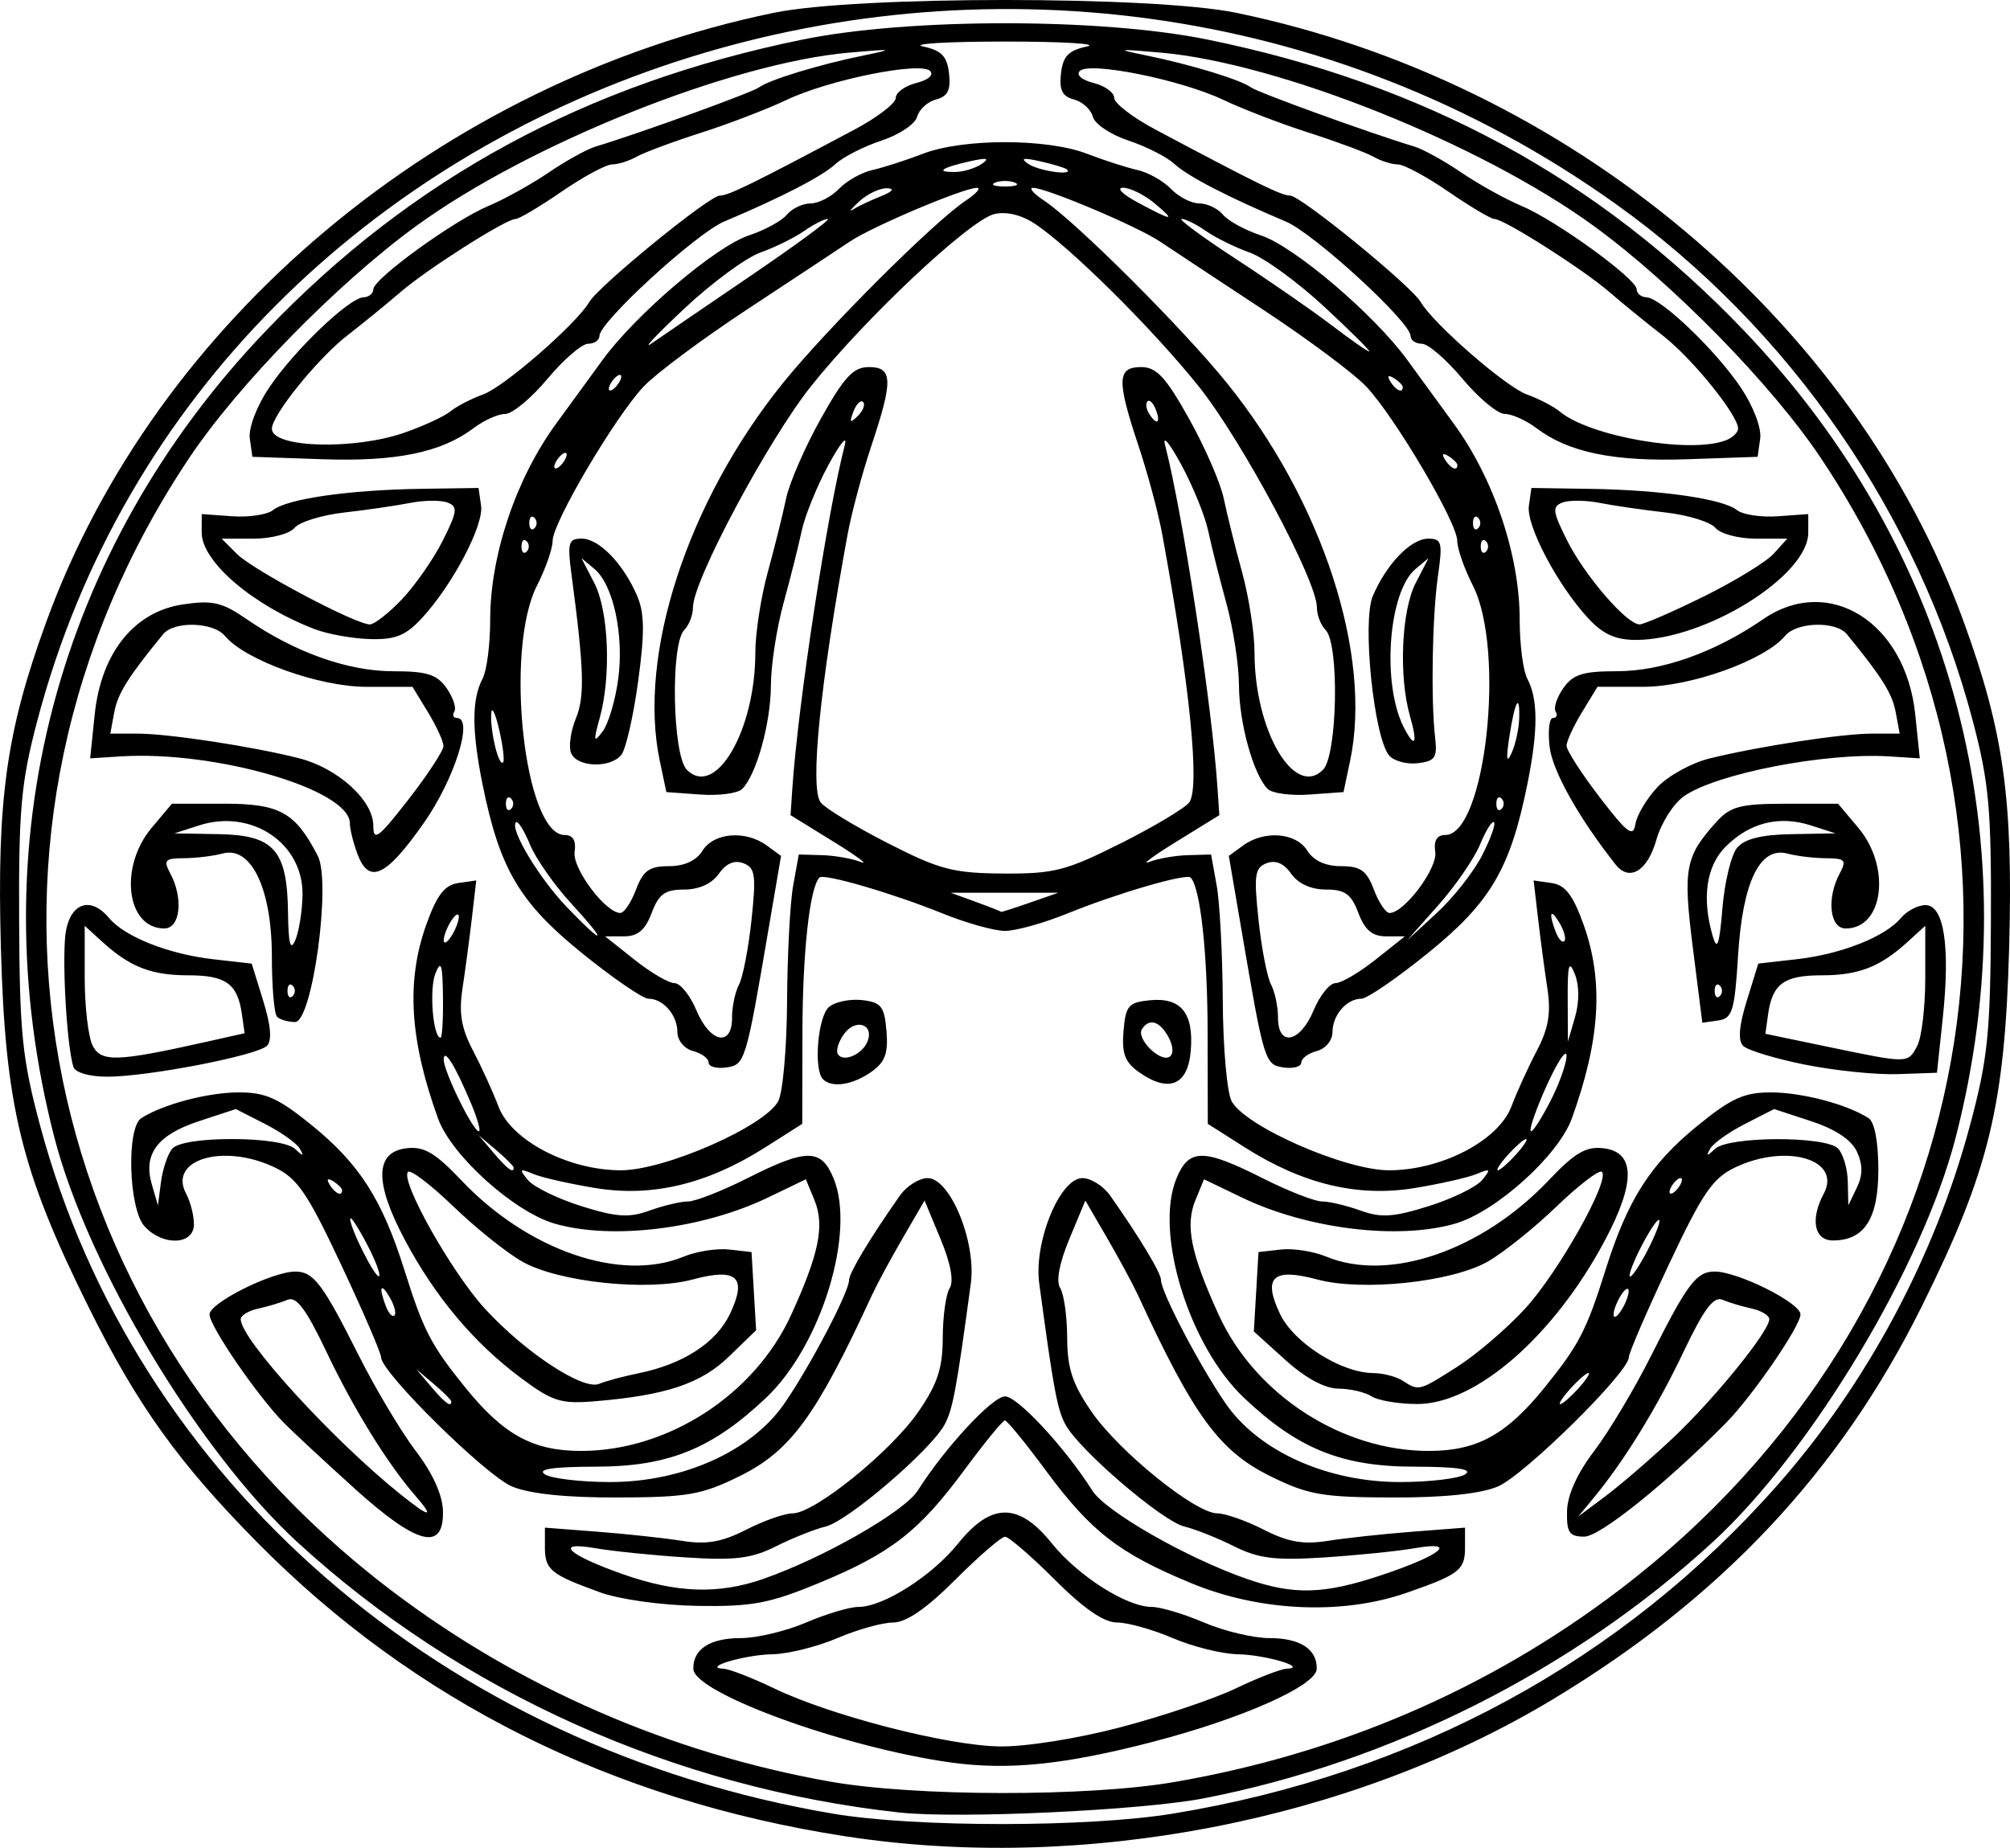 <?xml version="1.0" encoding="UTF-8" standalone="no"?>
<!-- Created with Inkscape (http://www.inkscape.org/) -->

<svg
   xmlns:dc="http://purl.org/dc/elements/1.1/"
   xmlns:cc="http://creativecommons.org/ns#"
   xmlns:rdf="http://www.w3.org/1999/02/22-rdf-syntax-ns#"
   xmlns:svg="http://www.w3.org/2000/svg"
   xmlns="http://www.w3.org/2000/svg"
   xmlns:sodipodi="http://sodipodi.sourceforge.net/DTD/sodipodi-0.dtd"
   xmlns:inkscape="http://www.inkscape.org/namespaces/inkscape"
   width="68.19mm"
   height="62.702mm"
   viewBox="0 0 68.19 62.702"
   version="1.1"
   id="svg3873"
   inkscape:version="0.92.2 5c3e80d, 2017-08-06"
   sodipodi:docname="logo-outline.svg">
  <defs
     id="defs3867" />
  <sodipodi:namedview
     id="base"
     pagecolor="#ffffff"
     bordercolor="#666666"
     borderopacity="1.0"
     inkscape:pageopacity="0.0"
     inkscape:pageshadow="2"
     inkscape:zoom="0.35"
     inkscape:cx="203.1488"
     inkscape:cy="118.49203"
     inkscape:document-units="mm"
     inkscape:current-layer="layer1"
     showgrid="false"
     fit-margin-top="0"
     fit-margin-left="0"
     fit-margin-right="0"
     fit-margin-bottom="0"
     inkscape:window-width="3838"
     inkscape:window-height="2158"
     inkscape:window-x="0"
     inkscape:window-y="0"
     inkscape:window-maximized="0" />
  <g
     inkscape:label="Layer 1"
     inkscape:groupmode="layer"
     id="layer1"
     transform="translate(-52.084,-117.482)">
    <path
       style="fill:#000000;stroke-width:0.265"
       d="m 80.755,179.791 c -7.901,-1.22 -14.617,-4.578 -19.943,-9.971 -2.677,-2.711 -4.075,-4.662 -5.729,-7.999 -2.29,-4.617 -2.822,-6.8 -2.969,-12.181 -0.138,-5.041 0.179,-7.319 1.542,-11.062 3.725,-10.234 13.398,-18.331 24.685,-20.663 2.8,-0.578 12.878,-0.578 15.677,0 11.287,2.331 20.96,10.428 24.685,20.663 1.362,3.743 1.68,6.02 1.542,11.062 -0.147,5.381 -0.679,7.564 -2.969,12.181 -2.776,5.598 -6.825,9.906 -12.539,13.34 -6.86,4.123 -15.926,5.873 -23.981,4.63 z m 11.113,-0.767 c 8.203,-1.344 15.281,-5.197 20.552,-11.188 3.006,-3.417 5.306,-7.722 6.494,-12.159 0.609,-2.274 0.695,-3.115 0.712,-6.953 0.017,-3.78 -0.065,-4.685 -0.606,-6.747 -1.846,-7.031 -6.218,-13.365 -12.142,-17.589 -19.559,-13.948 -47.685,-4.707 -53.539,17.589 -0.541,2.062 -0.623,2.967 -0.606,6.747 0.017,3.837 0.103,4.679 0.712,6.953 3.226,12.044 13.683,21.116 26.913,23.35 2.769,0.468 8.647,0.466 11.509,-0.003 z m -9.26,-0.038 c -7.631,-0.829 -14.903,-4.095 -20.437,-9.177 -3.354,-3.08 -7.118,-9.355 -8.249,-13.754 -2.555,-9.928 0.064,-19.898 7.185,-27.35 4.94,-5.171 10.861,-8.383 18.208,-9.881 3.615,-0.737 10.116,-0.737 13.73,0 7.348,1.497 13.268,4.71 18.208,9.881 7.124,7.457 9.739,17.421 7.181,27.364 -1.128,4.385 -4.896,10.664 -8.246,13.74 -4.737,4.351 -10.932,7.47 -17.274,8.697 -2.105,0.407 -8.313,0.697 -10.306,0.48 z m 9.292,-1.031 C 97.494,176.994 102.596,174.796 107,171.449 c 12.445,-9.457 15.344,-25.731 6.849,-38.436 -1.657,-2.478 -5.02,-5.915 -7.694,-7.862 -3.825,-2.786 -10.67,-5.528 -14.684,-5.883 -1.491,-0.132 -1.561,-0.12 -0.529,0.089 1.51,0.306 3.226,0.828 3.581,1.09 0.241,0.178 4.116,1.581 5.547,2.009 0.291,0.087 1.008,0.484 1.593,0.882 0.585,0.398 1.501,0.906 2.034,1.129 1.17,0.489 3.913,2.477 3.913,2.835 0,0.141 0.149,0.261 0.331,0.268 0.491,0.017 2.368,1.815 3.209,3.076 0.423,0.633 0.699,1.366 0.649,1.72 l -0.087,0.617 -2.381,0.082 c -2.503,0.086 -4.034,-0.23 -5.129,-1.059 -0.347,-0.263 -0.828,-0.478 -1.068,-0.478 -0.241,0 -0.885,-0.536 -1.433,-1.191 -0.547,-0.655 -1.168,-1.191 -1.379,-1.191 -0.211,0 -0.384,-0.119 -0.384,-0.265 0,-0.472 -3.28,-3.48 -4.233,-3.882 -1.956,-0.826 -3.325,-1.534 -3.777,-1.952 -0.258,-0.239 -0.961,-0.597 -1.561,-0.795 -0.6,-0.198 -1.144,-0.562 -1.208,-0.809 -0.065,-0.247 -0.353,-0.511 -0.642,-0.586 -0.396,-0.103 -0.503,-0.32 -0.439,-0.883 0.067,-0.586 0.256,-0.782 0.879,-0.914 0.437,-0.093 -0.814,-0.168 -2.778,-0.168 -1.965,0 -3.215,0.076 -2.778,0.168 0.624,0.132 0.812,0.328 0.879,0.914 0.065,0.563 -0.043,0.78 -0.439,0.883 -0.288,0.075 -0.577,0.339 -0.642,0.586 -0.065,0.247 -0.608,0.611 -1.208,0.809 -0.6,0.198 -1.302,0.556 -1.561,0.795 -0.452,0.418 -1.822,1.126 -3.777,1.952 -0.954,0.403 -4.233,3.41 -4.233,3.882 0,0.146 -0.173,0.265 -0.384,0.265 -0.211,0 -0.832,0.536 -1.379,1.191 -0.547,0.655 -1.192,1.191 -1.433,1.191 -0.241,0 -0.721,0.215 -1.068,0.478 -1.095,0.829 -2.626,1.145 -5.129,1.059 l -2.381,-0.082 -0.087,-0.617 c -0.05,-0.354 0.226,-1.087 0.649,-1.72 0.841,-1.261 2.718,-3.059 3.209,-3.076 0.182,-0.006 0.331,-0.127 0.331,-0.268 0,-0.359 2.743,-2.347 3.913,-2.835 0.534,-0.223 1.449,-0.731 2.034,-1.129 0.585,-0.398 1.302,-0.795 1.593,-0.882 1.431,-0.428 5.306,-1.831 5.547,-2.009 0.355,-0.262 2.071,-0.784 3.581,-1.09 1.032,-0.209 0.962,-0.221 -0.529,-0.089 -4.015,0.355 -10.859,3.097 -14.684,5.883 -2.674,1.948 -6.037,5.384 -7.694,7.862 -8.496,12.705 -5.596,28.98 6.849,38.436 4.317,3.28 9.443,5.516 14.868,6.484 2.873,0.513 8.751,0.523 11.673,0.022 z m -7.572,-0.669 c -3.614,-0.505 -8.703,-2.357 -8.722,-3.174 -0.015,-0.67 0.562,-1.045 1.609,-1.045 0.541,0 1.539,-0.238 2.218,-0.529 0.679,-0.291 1.476,-0.529 1.772,-0.529 0.849,0 2.5,-1.052 3.391,-2.16 1.116,-1.389 2.052,-1.389 3.169,0 0.89,1.108 2.542,2.16 3.391,2.16 0.296,0 1.093,0.238 1.772,0.529 0.679,0.291 1.677,0.529 2.218,0.529 1.047,0 1.624,0.375 1.609,1.045 -0.013,0.567 -2.516,1.682 -5.547,2.471 -3.001,0.782 -4.915,0.977 -6.879,0.703 z m 5.756,-1.19 c 1.418,-0.371 3.186,-0.967 3.928,-1.323 0.742,-0.356 1.516,-0.656 1.72,-0.666 0.754,-0.038 -0.716,-0.474 -1.658,-0.492 -0.534,-0.01 -1.526,-0.257 -2.205,-0.548 -0.679,-0.291 -1.53,-0.529 -1.891,-0.529 -0.443,0 -1.13,-0.473 -2.112,-1.455 -0.8,-0.8 -1.559,-1.455 -1.685,-1.455 -0.127,0 -0.885,0.655 -1.685,1.455 -0.982,0.982 -1.669,1.455 -2.112,1.455 -0.361,0 -1.212,0.238 -1.891,0.529 -0.679,0.291 -1.671,0.538 -2.205,0.548 -0.942,0.018 -2.412,0.454 -1.658,0.492 0.204,0.01 0.978,0.311 1.72,0.668 1.916,0.922 5.844,1.935 7.634,1.968 0.872,0.016 2.624,-0.26 4.101,-0.647 z m -17.662,-4.589 c -1.657,-0.6 -1.852,-0.76 -1.852,-1.52 v -0.668 l 1.786,0.138 c 0.982,0.076 2.275,0.216 2.873,0.311 0.829,0.131 1.345,0.041 2.172,-0.381 0.597,-0.304 1.305,-0.553 1.575,-0.553 0.741,0 3.33,-2.093 4.262,-3.445 0.65,-0.943 0.826,-1.475 0.829,-2.514 0.002,-0.725 0.108,-1.482 0.235,-1.683 0.147,-0.232 0.034,-0.842 -0.31,-1.669 l -0.542,-1.304 -0.739,1.272 c -0.407,0.7 -0.876,1.57 -1.044,1.934 -1.888,4.097 -2.76,5.291 -4.484,6.143 -1.288,0.637 -1.762,0.72 -4.134,0.728 -1.75,0.006 -2.996,-0.124 -3.591,-0.372 -0.892,-0.372 -4.445,-3.877 -4.445,-4.384 0,-0.141 -0.608,-1.552 -1.352,-3.135 -1.146,-2.441 -1.49,-2.944 -2.258,-3.31 -1.737,-0.829 -3.625,-0.268 -3.004,0.892 0.145,0.271 0.264,0.739 0.264,1.04 0,0.706 -1.061,0.746 -1.679,0.063 -0.536,-0.592 -0.616,-3.34 -0.107,-3.666 0.732,-0.469 2.244,-0.87 3.297,-0.874 0.924,-0.003 1.354,0.191 2.514,1.136 1.594,1.299 2.367,2.511 3.112,4.882 0.649,2.063 0.902,2.552 2.068,3.995 1.298,1.605 2.294,2.151 3.925,2.153 2.949,0.002 5.894,-1.905 7.133,-4.621 0.948,-2.078 1.141,-3.031 0.788,-3.89 l -0.291,-0.707 -1.274,0.614 c -2.23,1.075 -5.31,1.453 -7.25,0.89 -1.381,-0.4 -3.501,-2.312 -3.953,-3.563 -0.966,-2.674 -1.086,-4.663 -0.4,-6.582 0.359,-1.004 0.62,-1.344 1.084,-1.411 l 0.611,-0.088 -0.149,1.279 c -0.082,0.703 -0.225,1.777 -0.318,2.387 -0.128,0.838 -0.04,1.354 0.361,2.117 0.291,0.555 0.677,1.402 0.858,1.884 0.435,1.158 2.371,2.168 4.154,2.168 1.492,0 4.881,-1.488 5.339,-2.344 0.156,-0.292 0.291,-1.819 0.3,-3.393 0.008,-1.574 0.101,-3.338 0.206,-3.92 l 0.191,-1.058 0.786,0.022 c 0.432,0.012 1.024,0.116 1.315,0.231 0.291,0.115 -0.126,-0.196 -0.926,-0.69 l -1.455,-0.898 0.062,-0.92 c 0.194,-2.866 1.179,-9.314 1.778,-11.636 0.094,-0.364 -0.153,-0.066 -0.548,0.661 -0.395,0.728 -0.806,1.74 -0.914,2.249 -0.107,0.509 -0.386,1.616 -0.618,2.46 -0.232,0.844 -0.424,2.094 -0.426,2.778 -0.004,1.278 -0.49,3.035 -0.974,3.518 -0.15,0.15 -0.791,0.236 -1.423,0.19 l -1.15,-0.083 -0.223,-1.058 c -0.759,-3.598 0.939,-8.807 4.177,-12.82 1.495,-1.852 5.125,-5.476 6.204,-6.192 0.36,-0.239 0.529,-0.434 0.376,-0.434 -0.446,0 -3.54,1.308 -4.302,1.819 -0.384,0.257 -1.948,1.291 -3.476,2.297 -1.528,1.006 -3.115,2.188 -3.527,2.627 -0.976,1.039 -3.087,4.619 -3.087,5.234 0,0.264 -0.238,0.946 -0.529,1.516 -1.12,2.196 -0.428,8.467 0.935,8.467 0.285,0 0.397,0.188 0.34,0.575 -0.082,0.558 1.051,2.071 1.551,2.071 0.128,0 0.368,-0.357 0.532,-0.794 0.244,-0.645 0.452,-0.794 1.114,-0.794 0.528,0 0.931,-0.186 1.145,-0.529 0.382,-0.612 1.458,-0.698 2.175,-0.174 l 0.486,0.355 -0.425,2.489 c -0.772,4.525 -0.795,4.598 -1.441,4.69 -0.325,0.046 -0.592,-0.029 -0.592,-0.168 0,-0.139 -0.238,-0.314 -0.529,-0.391 -0.294,-0.077 -0.529,-0.361 -0.529,-0.639 0,-0.58 -0.48,-1.136 -0.982,-1.136 -0.191,0 -1.212,-0.702 -2.27,-1.559 -2.111,-1.712 -2.779,-2.848 -3.359,-5.717 -0.368,-1.819 -0.367,-2.894 0.002,-3.584 0.142,-0.265 0.258,-1.166 0.258,-2.002 0,-2.18 0.873,-4.781 2.23,-6.641 0.447,-0.613 1.161,-1.593 1.586,-2.176 1.124,-1.543 3.835,-3.85 4.96,-4.221 0.534,-0.176 1.114,-0.493 1.289,-0.703 0.175,-0.211 0.537,-0.383 0.805,-0.383 0.268,0 0.699,-0.222 0.96,-0.493 0.26,-0.271 0.771,-0.559 1.135,-0.64 0.364,-0.081 1.138,-0.33 1.72,-0.554 1.359,-0.522 4.197,-0.522 5.556,0 0.582,0.224 1.356,0.473 1.72,0.554 0.364,0.081 0.874,0.369 1.135,0.64 0.26,0.271 0.692,0.493 0.96,0.493 0.268,0 0.63,0.172 0.805,0.383 0.175,0.211 0.755,0.527 1.289,0.703 1.124,0.371 3.836,2.678 4.96,4.221 0.425,0.584 1.139,1.563 1.586,2.176 1.356,1.86 2.23,4.461 2.23,6.641 0,0.836 0.116,1.737 0.258,2.002 0.369,0.69 0.37,1.765 0.002,3.584 -0.58,2.869 -1.248,4.005 -3.359,5.717 -1.058,0.858 -2.079,1.559 -2.27,1.559 -0.501,0 -0.982,0.556 -0.982,1.136 0,0.279 -0.235,0.562 -0.529,0.639 -0.291,0.076 -0.529,0.252 -0.529,0.391 0,0.139 -0.266,0.214 -0.592,0.168 -0.646,-0.092 -0.669,-0.166 -1.441,-4.69 l -0.425,-2.489 0.486,-0.355 c 0.717,-0.524 1.793,-0.438 2.175,0.174 0.214,0.343 0.617,0.529 1.145,0.529 0.662,0 0.871,0.149 1.114,0.794 0.165,0.437 0.404,0.794 0.532,0.794 0.5,0 1.633,-1.514 1.551,-2.071 -0.057,-0.386 0.055,-0.575 0.34,-0.575 1.363,0 2.055,-6.271 0.935,-8.467 -0.291,-0.57 -0.529,-1.253 -0.529,-1.516 0,-0.616 -2.111,-4.195 -3.087,-5.234 -0.412,-0.439 -1.999,-1.621 -3.527,-2.627 -1.528,-1.006 -3.092,-2.04 -3.476,-2.297 -0.762,-0.511 -3.856,-1.819 -4.302,-1.819 -0.153,0 0.017,0.195 0.376,0.434 1.079,0.716 4.71,4.34 6.204,6.192 3.238,4.013 4.936,9.222 4.177,12.82 l -0.223,1.058 -1.15,0.083 c -0.632,0.046 -1.273,-0.04 -1.423,-0.19 -0.484,-0.484 -0.97,-2.24 -0.974,-3.518 -0.002,-0.684 -0.194,-1.934 -0.426,-2.778 -0.232,-0.844 -0.51,-1.951 -0.618,-2.46 -0.107,-0.509 -0.519,-1.521 -0.914,-2.249 -0.395,-0.728 -0.642,-1.025 -0.548,-0.661 0.599,2.321 1.584,8.77 1.778,11.636 l 0.062,0.92 -1.455,0.898 c -0.8,0.494 -1.217,0.804 -0.926,0.69 0.291,-0.115 0.883,-0.219 1.315,-0.231 l 0.786,-0.022 0.191,1.058 c 0.105,0.582 0.197,2.346 0.206,3.92 0.008,1.574 0.143,3.101 0.3,3.393 0.458,0.856 3.848,2.344 5.339,2.344 1.783,0 3.718,-1.01 4.154,-2.168 0.181,-0.481 0.567,-1.329 0.858,-1.884 0.4,-0.762 0.488,-1.279 0.361,-2.117 -0.093,-0.609 -0.236,-1.683 -0.318,-2.387 l -0.149,-1.279 0.611,0.088 c 0.464,0.067 0.725,0.407 1.084,1.411 0.687,1.919 0.566,3.908 -0.4,6.582 -0.452,1.251 -2.572,3.162 -3.953,3.563 -1.94,0.563 -5.02,0.185 -7.25,-0.89 l -1.274,-0.614 -0.291,0.707 c -0.353,0.859 -0.16,1.812 0.788,3.89 1.24,2.716 4.184,4.624 7.133,4.621 1.631,-0.001 2.627,-0.547 3.925,-2.153 1.166,-1.443 1.419,-1.931 2.068,-3.995 0.745,-2.371 1.518,-3.583 3.112,-4.882 1.16,-0.945 1.59,-1.139 2.514,-1.136 1.053,0.004 2.565,0.404 3.297,0.874 0.202,0.129 0.331,0.807 0.331,1.743 0,1.671 -0.471,2.407 -1.542,2.407 -0.634,0 -0.775,-0.719 -0.31,-1.587 0.621,-1.16 -1.267,-1.72 -3.004,-0.892 -0.768,0.366 -1.111,0.87 -2.258,3.31 -0.744,1.583 -1.352,2.994 -1.352,3.135 0,0.507 -3.554,4.011 -4.445,4.384 -0.595,0.249 -1.84,0.378 -3.591,0.372 -2.373,-0.007 -2.846,-0.091 -4.134,-0.728 -1.724,-0.852 -2.596,-2.046 -4.484,-6.143 -0.168,-0.364 -0.638,-1.234 -1.044,-1.934 l -0.739,-1.272 -0.542,1.304 c -0.344,0.827 -0.457,1.437 -0.31,1.669 0.127,0.201 0.233,0.958 0.236,1.683 0.003,1.039 0.179,1.571 0.829,2.514 0.933,1.353 3.522,3.445 4.262,3.445 0.27,0 0.978,0.249 1.575,0.553 0.827,0.422 1.343,0.512 2.172,0.381 0.598,-0.095 1.891,-0.235 2.873,-0.311 l 1.786,-0.138 v 0.668 c 0,0.772 -0.189,0.919 -1.984,1.544 -2.179,0.758 -4.968,0.636 -7.286,-0.32 -2.468,-1.018 -3.415,-1.751 -4.96,-3.842 -0.686,-0.929 -1.307,-1.688 -1.38,-1.688 -0.073,0 -0.694,0.76 -1.38,1.688 -1.545,2.091 -2.492,2.824 -4.96,3.842 -1.652,0.681 -2.249,0.793 -4.082,0.763 -1.232,-0.02 -2.654,-0.219 -3.337,-0.467 z m 5.556,-0.449 c 2.035,-0.708 4.789,-2.282 5.241,-2.997 0.918,-1.451 2.535,-3.196 2.961,-3.196 0.426,0 2.043,1.745 2.961,3.196 0.452,0.714 3.206,2.289 5.241,2.997 1.597,0.555 2.613,0.527 4.572,-0.128 2.023,-0.676 2.632,-1.174 1.116,-0.912 -0.582,0.101 -1.969,0.241 -3.082,0.313 -1.65,0.106 -2.211,0.035 -3.043,-0.381 -0.561,-0.281 -1.317,-0.582 -1.681,-0.669 -0.746,-0.178 -3.544,-2.574 -4.027,-3.447 -0.284,-0.514 -0.409,-1.181 -0.897,-4.804 -0.189,-1.403 0.7,-3.572 1.464,-3.572 0.289,0 0.714,0.268 0.944,0.595 1.012,1.441 1.723,2.623 1.723,2.865 0,0.401 1.3,2.885 2.187,4.179 1.117,1.629 3.454,2.681 5.943,2.675 0.985,-0.002 1.97,-0.119 2.189,-0.261 0.274,-0.177 -0.265,-0.258 -1.747,-0.261 -2.445,-0.005 -3.935,-0.61 -5.76,-2.34 -1.866,-1.769 -3.046,-5.611 -2.286,-7.445 0.421,-1.016 0.914,-1.017 2.914,-0.008 0.865,0.437 1.776,0.794 2.024,0.794 0.248,0 0.836,0.139 1.305,0.309 0.698,0.252 1.12,0.225 2.318,-0.152 0.805,-0.253 1.62,-0.653 1.811,-0.887 0.303,-0.373 0.281,-0.399 -0.182,-0.205 -0.291,0.122 -1.248,0.339 -2.126,0.482 -1.918,0.312 -3.788,-0.138 -5.745,-1.382 l -1.257,-0.799 -0.006,-3.115 c -0.005,-2.712 -0.248,-4.913 -0.578,-5.243 -0.148,-0.148 -2.497,0.537 -4.178,1.22 -0.8,0.325 -1.753,0.591 -2.117,0.591 -0.364,0 -1.316,-0.266 -2.117,-0.591 -1.681,-0.682 -4.03,-1.368 -4.178,-1.22 -0.33,0.33 -0.573,2.531 -0.578,5.243 l -0.006,3.115 -1.257,0.799 c -1.958,1.244 -3.827,1.694 -5.745,1.382 -0.878,-0.143 -1.835,-0.359 -2.126,-0.482 -0.463,-0.194 -0.486,-0.169 -0.182,0.205 0.191,0.235 1.006,0.634 1.811,0.887 1.197,0.377 1.62,0.404 2.318,0.152 0.47,-0.17 1.057,-0.309 1.305,-0.309 0.248,0 1.159,-0.357 2.024,-0.794 2,-1.009 2.493,-1.008 2.914,0.008 0.76,1.834 -0.42,5.676 -2.286,7.445 -1.826,1.73 -3.315,2.336 -5.76,2.34 -1.482,0.003 -2.021,0.083 -1.747,0.261 0.218,0.141 1.203,0.258 2.189,0.261 2.488,0.006 4.826,-1.047 5.943,-2.675 0.888,-1.295 2.187,-3.778 2.187,-4.179 0,-0.242 0.711,-1.424 1.723,-2.865 0.23,-0.327 0.655,-0.595 0.944,-0.595 0.764,0 1.653,2.169 1.464,3.572 -0.489,3.623 -0.613,4.29 -0.897,4.804 -0.483,0.873 -3.281,3.269 -4.027,3.447 -0.364,0.087 -1.121,0.388 -1.681,0.669 -0.831,0.417 -1.393,0.487 -3.043,0.381 -1.113,-0.071 -2.499,-0.212 -3.082,-0.313 -1.445,-0.25 -0.949,0.222 0.926,0.881 1.828,0.642 3.24,0.689 4.763,0.16 z m 2.028,-16.953 c -0.329,-0.329 -0.178,-2.138 0.204,-2.456 0.209,-0.174 0.715,-0.278 1.124,-0.231 0.646,0.074 0.754,0.212 0.824,1.052 0.063,0.761 -0.048,1.057 -0.522,1.389 -0.629,0.441 -1.33,0.546 -1.631,0.246 z m 1.511,-1.291 c 0.223,-0.58 -0.407,-0.782 -0.793,-0.254 -0.192,0.262 -0.289,0.573 -0.216,0.69 0.182,0.295 0.837,0.012 1.009,-0.436 z m 9.212,1.053 c -0.481,-0.339 -0.593,-0.634 -0.529,-1.397 0.072,-0.866 0.166,-0.975 0.897,-1.047 1.055,-0.103 1.489,0.435 1.384,1.715 -0.096,1.171 -0.743,1.44 -1.751,0.729 z m 0.998,-1.189 c -0.295,-0.552 -0.662,-0.661 -0.904,-0.27 -0.196,0.317 0.618,1.13 0.935,0.934 0.146,-0.09 0.134,-0.357 -0.031,-0.664 z m -24.333,12.36 c 0,-0.05 -0.268,-0.318 -0.595,-0.595 l -0.595,-0.504 0.504,0.595 c 0.474,0.559 0.687,0.716 0.687,0.504 z m 38.232,-0.438 c 0.263,-0.291 0.419,-0.529 0.347,-0.529 -0.073,0 -0.348,0.238 -0.611,0.529 -0.263,0.291 -0.419,0.529 -0.347,0.529 0.073,0 0.348,-0.238 0.611,-0.529 z m -40.317,-3.089 c -0.312,-0.536 -0.387,-0.365 -0.132,0.301 0.091,0.236 0.221,0.374 0.289,0.306 0.068,-0.068 -0.002,-0.341 -0.157,-0.607 z m 42.028,-0.218 c 0,-0.146 -0.115,-0.086 -0.256,0.132 -0.141,0.218 -0.256,0.516 -0.256,0.661 0,0.146 0.115,0.086 0.256,-0.132 0.141,-0.218 0.256,-0.516 0.256,-0.661 z M 64.514,159.664 c -0.295,-0.559 -0.542,-0.932 -0.548,-0.828 -0.019,0.304 0.867,2.063 0.981,1.949 0.057,-0.057 -0.137,-0.562 -0.433,-1.121 z m 43.868,-0.753 c 0,-0.146 -0.228,0.152 -0.507,0.661 -0.279,0.509 -0.507,1.045 -0.507,1.191 0,0.146 0.228,-0.152 0.507,-0.661 0.279,-0.509 0.507,-1.045 0.507,-1.191 z m -50.457,-2.447 c 0.169,-0.204 0.949,-0.331 2.04,-0.331 1.047,0 1.912,0.135 2.123,0.331 0.285,0.265 0.319,0.264 0.167,-0.004 C 62.151,156.276 61.62,155.898 61.075,155.62 l -0.991,-0.505 -1.249,0.411 c -1.417,0.466 -1.902,1.12 -1.599,2.153 l 0.206,0.703 0.104,-0.794 c 0.057,-0.437 0.227,-0.943 0.378,-1.124 z m 57.159,0.103 c -0.183,-0.403 -0.725,-0.766 -1.546,-1.036 l -1.264,-0.416 -0.991,0.505 c -0.545,0.278 -1.076,0.656 -1.18,0.84 -0.151,0.268 -0.118,0.269 0.167,0.004 0.463,-0.43 3.739,-0.44 4.166,-0.013 0.175,0.175 0.326,0.681 0.335,1.124 l 0.018,0.807 0.288,-0.598 c 0.205,-0.426 0.207,-0.776 0.006,-1.218 z m -51.394,1.302 c 0,-0.064 -0.137,-0.202 -0.305,-0.305 -0.189,-0.117 -0.234,-0.073 -0.117,0.117 0.188,0.305 0.422,0.409 0.422,0.189 z m 45.376,-0.148 c 0.09,-0.146 0.104,-0.265 0.031,-0.265 -0.073,0 -0.206,0.119 -0.296,0.265 -0.09,0.146 -0.104,0.265 -0.031,0.265 0.073,0 0.206,-0.119 0.296,-0.265 z m -39.555,-0.62 c 0,-0.05 -0.268,-0.318 -0.595,-0.595 l -0.595,-0.504 0.504,0.595 c 0.474,0.559 0.687,0.716 0.687,0.504 z m 33.999,-0.438 c 0.263,-0.291 0.419,-0.529 0.347,-0.529 -0.073,0 -0.348,0.238 -0.611,0.529 -0.263,0.291 -0.419,0.529 -0.347,0.529 0.073,0 0.348,-0.238 0.611,-0.529 z M 68.073,154.945 c -0.545,-1.303 -0.926,-1.921 -0.936,-1.513 -0.009,0.388 0.993,2.437 1.192,2.437 0.072,0 -0.043,-0.416 -0.255,-0.924 z m 36.621,-0.124 c 0.544,-1.067 0.753,-2.133 0.247,-1.265 -0.439,0.754 -1.054,2.313 -0.912,2.313 0.072,0 0.371,-0.471 0.665,-1.048 z m -37.582,-3.516 c -0.013,-1.106 -0.066,-1.267 -0.257,-0.79 -0.214,0.532 -0.081,2.179 0.175,2.179 0.055,0 0.092,-0.625 0.082,-1.389 z m 9.806,0.71 c 0,-0.373 0.107,-0.879 0.237,-1.124 0.131,-0.245 0.321,-1.232 0.424,-2.193 0.162,-1.521 0.127,-1.77 -0.274,-1.924 -0.304,-0.117 -0.588,0.005 -0.835,0.358 -0.236,0.337 -0.672,0.535 -1.177,0.535 -0.648,0 -0.859,0.152 -1.101,0.794 -0.219,0.581 -0.471,0.794 -0.939,0.794 h -0.64 l 0.999,0.794 c 0.549,0.437 1.159,0.794 1.356,0.794 0.196,0 0.531,0.417 0.744,0.926 0.459,1.099 1.208,1.252 1.208,0.247 z m 19.729,-0.247 c 0.213,-0.509 0.548,-0.926 0.744,-0.926 0.196,0 0.806,-0.357 1.356,-0.794 l 0.999,-0.794 h -0.64 c -0.468,0 -0.72,-0.213 -0.939,-0.794 -0.242,-0.641 -0.453,-0.794 -1.101,-0.794 -0.505,0 -0.941,-0.198 -1.177,-0.535 -0.247,-0.353 -0.531,-0.475 -0.835,-0.358 -0.401,0.154 -0.437,0.403 -0.274,1.924 0.102,0.961 0.293,1.948 0.424,2.193 0.131,0.245 0.237,0.751 0.237,1.124 0,1.005 0.748,0.852 1.208,-0.247 z m 8.864,-1.231 c -0.2,-0.498 -0.247,-0.334 -0.242,0.834 l 0.007,1.455 0.242,-0.834 c 0.148,-0.511 0.145,-1.075 -0.007,-1.455 z M 67.65,148.592 c 0,-0.146 -0.115,-0.086 -0.256,0.132 -0.141,0.218 -0.256,0.516 -0.256,0.661 0,0.146 0.115,0.086 0.256,-0.132 0.141,-0.218 0.256,-0.516 0.256,-0.661 z m 37.347,0.218 c -0.312,-0.536 -0.387,-0.365 -0.132,0.301 0.091,0.236 0.221,0.374 0.289,0.306 0.068,-0.068 -0.002,-0.341 -0.157,-0.607 z m -33.543,-0.681 c -0.569,-0.618 -1.195,-1.515 -1.392,-1.993 -0.197,-0.478 -0.41,-0.816 -0.474,-0.752 -0.221,0.221 0.779,1.89 1.725,2.877 1.305,1.362 1.418,1.256 0.141,-0.132 z m 30.906,-1.613 c 0.288,-0.56 0.473,-1.07 0.409,-1.133 -0.063,-0.063 -0.276,0.276 -0.473,0.753 -0.197,0.478 -0.834,1.404 -1.415,2.059 l -1.057,1.191 1.006,-0.926 c 0.553,-0.509 1.242,-1.384 1.531,-1.944 z m -15.342,1.597 0.971,-0.338 h -1.826 -1.826 l 0.855,0.311 c 0.47,0.171 0.855,0.323 0.855,0.338 0,0.015 0.437,-0.125 0.971,-0.311 z m 3.084,-2.012 c 1.133,-0.57 2.179,-1.195 2.326,-1.389 0.373,-0.495 0.022,-3.997 -0.912,-9.085 -0.133,-0.728 -0.496,-2.083 -0.806,-3.011 -0.745,-2.234 -0.731,-2.678 0.085,-2.678 0.524,0 0.836,0.336 1.629,1.754 0.539,0.965 1.07,2.185 1.178,2.712 0.109,0.527 0.387,1.649 0.62,2.493 0.232,0.844 0.422,2.072 0.422,2.728 0,2.644 1.348,4.953 2.323,3.979 0.49,-0.49 0.561,-4.273 0.088,-4.745 -0.162,-0.162 -0.295,-0.508 -0.295,-0.769 0,-0.908 -2.556,-5.685 -4.017,-7.507 -1.575,-1.965 -4.386,-4.75 -5.573,-5.522 -0.451,-0.294 -0.965,-0.412 -1.36,-0.313 -0.839,0.21 -4.363,3.522 -6.204,5.83 -1.461,1.832 -4.013,6.608 -4.013,7.512 0,0.261 -0.133,0.607 -0.295,0.769 -0.472,0.472 -0.402,4.255 0.088,4.745 0.975,0.975 2.323,-1.335 2.323,-3.979 0,-0.657 0.19,-1.885 0.422,-2.728 0.232,-0.844 0.511,-1.966 0.62,-2.493 0.109,-0.527 0.639,-1.747 1.178,-2.712 0.793,-1.418 1.105,-1.754 1.629,-1.754 0.817,0 0.831,0.443 0.085,2.678 -0.31,0.928 -0.672,2.283 -0.806,3.011 -0.933,5.086 -1.285,8.59 -0.912,9.084 0.146,0.194 1.166,0.813 2.266,1.376 1.765,0.903 2.225,1.024 3.924,1.036 1.724,0.012 2.138,-0.094 3.984,-1.022 z m -20.68,-1.522 c -0.097,-0.097 -0.176,-0.018 -0.176,0.176 0,0.194 0.079,0.273 0.176,0.176 0.097,-0.097 0.097,-0.256 0,-0.353 z m 33.602,0 c -0.097,-0.097 -0.176,-0.018 -0.176,0.176 0,0.194 0.079,0.273 0.176,0.176 0.097,-0.097 0.097,-0.256 0,-0.353 z m -34.012,-2.363 c -0.133,-0.568 -0.253,-0.794 -0.265,-0.503 -0.027,0.629 0.258,1.784 0.404,1.638 0.057,-0.057 -0.006,-0.567 -0.139,-1.135 z m 34.611,-0.349 c 0.027,-0.925 -0.15,-0.589 -0.337,0.639 -0.112,0.738 -0.088,0.898 0.079,0.529 0.132,-0.291 0.248,-0.817 0.258,-1.169 z m -33.672,-6.019 c -0.097,-0.097 -0.176,-0.018 -0.176,0.176 0,0.194 0.079,0.273 0.176,0.176 0.097,-0.097 0.097,-0.256 0,-0.353 z m 32.544,0 c -0.097,-0.097 -0.176,-0.018 -0.176,0.176 0,0.194 0.079,0.273 0.176,0.176 0.097,-0.097 0.097,-0.256 0,-0.353 z m -32.279,-0.794 c -0.097,-0.097 -0.176,-0.018 -0.176,0.176 0,0.194 0.079,0.273 0.176,0.176 0.097,-0.097 0.097,-0.256 0,-0.353 z m 32.015,0 c -0.097,-0.097 -0.176,-0.018 -0.176,0.176 0,0.194 0.079,0.273 0.176,0.176 0.097,-0.097 0.097,-0.256 0,-0.353 z m -31,-1.94 c 0.09,-0.146 0.104,-0.265 0.031,-0.265 -0.073,0 -0.206,0.119 -0.296,0.265 -0.09,0.146 -0.104,0.265 -0.031,0.265 0.073,0 0.206,-0.119 0.296,-0.265 z m 30.295,0.148 c 0,-0.064 -0.137,-0.202 -0.305,-0.305 -0.189,-0.117 -0.234,-0.073 -0.117,0.117 0.189,0.305 0.422,0.409 0.422,0.189 z M 81.365,131.123 c -0.081,-0.082 -0.229,0.065 -0.329,0.326 -0.144,0.377 -0.113,0.407 0.148,0.148 0.181,-0.179 0.262,-0.393 0.181,-0.474 z m 9.932,0.26 c -0.086,-0.225 -0.213,-0.352 -0.283,-0.282 -0.069,0.069 -0.048,0.253 0.048,0.408 0.261,0.422 0.413,0.34 0.234,-0.126 z m -18.215,-0.915 c 0.09,-0.146 0.104,-0.265 0.031,-0.265 -0.073,0 -0.206,0.119 -0.296,0.265 -0.09,0.146 -0.104,0.265 -0.031,0.265 0.073,0 0.206,-0.119 0.296,-0.265 z m 26.591,0.148 c 0,-0.064 -0.137,-0.202 -0.305,-0.305 -0.189,-0.117 -0.234,-0.073 -0.117,0.117 0.189,0.305 0.422,0.409 0.422,0.189 z m -22.108,-3.786 c 1.552,-1.055 2.723,-1.918 2.602,-1.918 -0.121,0 -0.483,0.184 -0.805,0.41 -0.322,0.225 -0.987,0.553 -1.479,0.728 -0.492,0.175 -1.654,1.031 -2.583,1.903 -0.929,0.872 -1.434,1.407 -1.123,1.191 0.311,-0.217 1.836,-1.257 3.388,-2.313 z m 19.442,1.058 c -0.901,-0.837 -2.04,-1.664 -2.532,-1.839 -0.492,-0.175 -1.157,-0.502 -1.479,-0.728 -0.322,-0.225 -0.693,-0.41 -0.824,-0.41 -0.132,0 0.696,0.611 1.84,1.358 1.144,0.747 2.605,1.759 3.247,2.249 0.642,0.49 1.217,0.891 1.277,0.891 0.06,0 -0.628,-0.685 -1.528,-1.521 z m -15.047,-3.743 c 0.409,-0.163 0.488,-0.265 0.213,-0.275 -0.239,-0.009 -0.661,0.192 -0.939,0.446 -0.278,0.255 -0.374,0.379 -0.213,0.275 0.16,-0.103 0.583,-0.304 0.939,-0.446 z m 9.283,0.228 c -0.344,-0.286 -0.82,-0.52 -1.058,-0.52 -0.239,2.3e-4 -0.017,0.224 0.492,0.497 1.211,0.649 1.323,0.654 0.566,0.023 z m -4.733,-0.696 c -0.182,-0.073 -0.48,-0.073 -0.661,0 -0.182,0.073 -0.033,0.133 0.331,0.133 0.364,0 0.513,-0.06 0.331,-0.133 z m -1.124,-0.631 c 0.29,-0.196 0.183,-0.221 -0.397,-0.091 -0.973,0.218 -1.184,0.369 -0.507,0.364 0.279,-0.002 0.686,-0.125 0.904,-0.273 z m 2.888,0.182 c -0.061,-0.052 -0.467,-0.175 -0.904,-0.273 -0.58,-0.13 -0.687,-0.105 -0.397,0.091 0.357,0.242 1.566,0.411 1.301,0.182 z m -24.182,44.744 c -1.006,-0.909 -2.073,-1.901 -2.372,-2.204 -0.894,-0.905 -2.528,-3.286 -2.528,-3.684 0,-0.392 2.126,-1.454 2.912,-1.454 0.617,0 0.929,0.413 2.148,2.842 0.567,1.129 1.438,2.589 1.936,3.244 0.581,0.764 0.913,1.499 0.924,2.051 0.028,1.378 -0.884,1.138 -3.02,-0.794 z m 2.083,0.265 c -0.95,-1.094 -2.101,-2.958 -3.023,-4.898 -0.682,-1.435 -1.015,-1.879 -1.313,-1.752 -0.219,0.093 -0.667,0.228 -0.994,0.299 -0.327,0.071 -0.595,0.233 -0.595,0.361 0,0.678 3.123,4.1 5.424,5.944 0.996,0.798 1.168,0.814 0.501,0.046 z m 39.071,0.529 c 0.011,-0.552 0.342,-1.287 0.924,-2.051 0.498,-0.655 1.37,-2.114 1.936,-3.244 1.219,-2.428 1.531,-2.842 2.148,-2.842 0.786,0 2.912,1.062 2.912,1.454 0,0.398 -1.634,2.779 -2.528,3.684 -2.027,2.052 -4.277,3.857 -4.805,3.857 -0.509,0 -0.602,-0.136 -0.587,-0.86 z m 3.593,-2.489 c 1.402,-1.32 3.269,-3.622 3.269,-4.031 0,-0.127 -0.268,-0.29 -0.595,-0.361 -0.327,-0.071 -0.775,-0.206 -0.994,-0.299 -0.298,-0.127 -0.63,0.317 -1.313,1.752 -0.906,1.904 -2.007,3.698 -3.043,4.954 l -0.537,0.651 0.926,-0.693 c 0.509,-0.381 1.539,-1.269 2.288,-1.974 z m -39.082,-2.037 c -1.593,-1.185 -2.906,-2.747 -3.938,-4.684 -1.041,-1.954 -1.02,-2.988 0.065,-3.112 0.587,-0.067 0.968,0.157 1.852,1.09 2.261,2.386 5.417,3.469 7.545,2.588 0.433,-0.179 1.127,-0.287 1.543,-0.24 l 0.756,0.086 0.078,1.326 0.078,1.326 -0.917,0.889 c -0.953,0.923 -2.13,1.318 -4.53,1.52 -1.179,0.099 -1.455,0.013 -2.531,-0.788 z m 3.986,-0.159 c 1.512,-0.305 2.637,-1.034 3.103,-2.01 0.597,-1.252 0.246,-1.579 -1.262,-1.173 -1.523,0.41 -4.545,0.094 -5.78,-0.605 -0.526,-0.297 -1.578,-1.14 -2.338,-1.872 -0.76,-0.732 -1.453,-1.261 -1.539,-1.175 -0.281,0.281 1.471,3.402 2.605,4.64 1.365,1.49 3.334,2.785 3.882,2.553 0.222,-0.094 0.82,-0.255 1.329,-0.357 z m 24.871,0.782 c -0.218,-0.141 -0.724,-0.258 -1.124,-0.261 -0.461,-0.003 -1.118,-0.358 -1.798,-0.972 l -1.071,-0.968 0.079,-1.347 0.079,-1.347 0.756,-0.086 c 0.416,-0.048 1.11,0.06 1.543,0.24 2.128,0.881 5.284,-0.201 7.545,-2.588 0.884,-0.933 1.265,-1.157 1.852,-1.09 1.089,0.125 1.106,1.159 0.052,3.136 -1.732,3.249 -4.377,5.551 -6.372,5.544 -0.629,-0.002 -1.322,-0.119 -1.54,-0.261 z m 2.925,-1.015 c 0.647,-0.413 1.676,-1.296 2.286,-1.962 1.135,-1.239 2.887,-4.359 2.605,-4.64 -0.086,-0.086 -0.778,0.443 -1.539,1.175 -0.76,0.732 -1.813,1.575 -2.338,1.872 -1.235,0.699 -4.257,1.015 -5.78,0.605 -1.509,-0.406 -1.86,-0.08 -1.261,1.175 0.465,0.974 2.073,1.994 3.158,2.001 0.333,0.002 0.784,0.119 1.003,0.261 0.549,0.355 0.548,0.355 1.866,-0.486 z M 54.574,153.686 c -0.237,-0.766 -0.403,-3.875 -0.247,-4.65 0.188,-0.941 0.858,-1.126 1.459,-0.402 0.526,0.634 2.019,1.226 3.526,1.397 l 1.311,0.149 0.391,1.262 c 0.259,0.836 0.302,1.35 0.128,1.525 -0.332,0.332 -4.038,1.05 -5.421,1.05 -0.604,0 -1.086,-0.139 -1.146,-0.331 z m 4.485,-0.847 1.323,-0.296 -0.092,-0.652 c -0.144,-1.024 -0.544,-1.314 -1.81,-1.314 -1.264,0 -1.986,-0.281 -2.927,-1.138 l -0.595,-0.542 v 1.783 c 0,0.981 0.124,2.014 0.275,2.297 0.295,0.551 0.833,0.532 3.826,-0.138 z m 54.261,0.77 c -1.007,-0.203 -1.951,-0.49 -2.099,-0.638 -0.181,-0.181 -0.141,-0.678 0.123,-1.53 l 0.391,-1.262 1.311,-0.149 c 1.507,-0.171 3,-0.763 3.526,-1.397 0.2,-0.241 0.576,-0.438 0.837,-0.438 0.628,0 0.842,1.405 0.584,3.836 l -0.197,1.852 -1.323,0.047 c -0.728,0.026 -2.147,-0.119 -3.153,-0.322 z m 3.805,-0.634 c 0.151,-0.281 0.274,-1.314 0.274,-2.295 v -1.783 l -0.595,0.542 c -0.941,0.857 -1.663,1.138 -2.927,1.138 -1.269,0 -1.666,0.29 -1.81,1.323 l -0.092,0.661 2.117,0.441 c 2.745,0.571 2.713,0.572 3.033,-0.026 z m -55.641,-0.988 c -0.097,-0.097 -0.177,-1.02 -0.177,-2.051 -0.001,-2.292 -0.697,-3.752 -1.665,-3.493 -0.32,0.086 -0.914,0.158 -1.319,0.16 -0.646,0.003 -0.703,0.067 -0.463,0.515 0.453,0.847 0.342,1.869 -0.202,1.869 -1.287,0 -1.547,-2.087 -0.426,-3.419 l 0.685,-0.814 h 1.782 c 1.879,0 2.405,0.294 3.166,1.771 0.463,0.9 -0.185,5.637 -0.771,5.637 -0.237,0 -0.511,-0.079 -0.608,-0.176 z m 0.529,-1.058 c -0.097,-0.097 -0.176,-0.018 -0.176,0.176 0,0.194 0.079,0.273 0.176,0.176 0.097,-0.097 0.097,-0.256 0,-0.353 z m 0.334,-3.077 c 0.032,-1.751 -1.725,-2.936 -3.505,-2.363 l -0.842,0.271 1.506,0.027 c 1.878,0.034 2.322,0.537 2.349,2.666 0.013,1.061 0.081,1.317 0.246,0.933 0.125,-0.291 0.236,-0.981 0.246,-1.533 z m 47.168,1.794 c -0.341,-2.704 -0.265,-3.105 0.819,-4.296 0.46,-0.505 0.813,-0.595 2.325,-0.595 h 1.782 l 0.685,0.814 c 1.121,1.332 0.86,3.419 -0.426,3.419 -0.545,0 -0.655,-1.023 -0.202,-1.869 0.24,-0.449 0.183,-0.512 -0.463,-0.515 -0.405,-0.002 -0.995,-0.073 -1.31,-0.157 -0.936,-0.251 -1.521,0.954 -1.676,3.454 -0.117,1.892 -0.193,2.139 -0.673,2.208 l -0.54,0.077 z m 0.916,1.283 c -0.097,-0.097 -0.176,-0.018 -0.176,0.176 0,0.194 0.079,0.273 0.176,0.176 0.097,-0.097 0.097,-0.256 0,-0.353 z m 0.584,-4.678 c 0.253,-0.304 0.816,-0.445 1.852,-0.464 l 1.489,-0.027 -0.842,-0.271 c -1.069,-0.344 -2.071,-0.093 -2.885,0.72 -0.661,0.661 -0.817,1.748 -0.438,3.044 0.149,0.51 0.224,0.291 0.327,-0.952 0.073,-0.887 0.297,-1.81 0.497,-2.051 z m -46.797,0.227 c -0.146,-0.384 -0.265,-0.861 -0.265,-1.06 0,-1.145 -4.557,-2.475 -7.778,-2.269 l -1.032,0.066 0.153,-1.483 c 0.216,-2.09 1.335,-3.492 2.986,-3.739 1.012,-0.152 1.333,-0.078 2.172,0.5 1.637,1.126 3.434,1.766 4.961,1.766 1.154,0 1.493,0.107 1.819,0.572 0.22,0.315 0.339,0.672 0.264,0.794 -0.075,0.122 -0.035,0.221 0.09,0.221 0.571,0 -0.083,2.074 -1.123,3.558 -1.276,1.823 -1.857,2.1 -2.247,1.074 z m 2.909,-3.686 c -5.3e-4,-0.156 -0.237,-0.671 -0.525,-1.144 l -0.524,-0.86 h -1.559 c -1.607,0 -4.121,-0.904 -4.804,-1.727 -0.395,-0.475 -1.724,-0.513 -2.096,-0.059 -1.188,1.449 -1.541,2.013 -1.658,2.646 l -0.135,0.728 h 0.925 c 1.054,0 3.914,0.437 5.484,0.837 1.311,0.335 2.514,1.428 2.514,2.287 0,0.55 0.173,0.421 1.191,-0.889 0.655,-0.843 1.19,-1.661 1.19,-1.818 z m 39.767,4.026 c -1.252,-1.585 -2.143,-3.175 -2.239,-3.994 -0.063,-0.538 -0.012,-0.979 0.113,-0.979 0.125,0 0.165,-0.1 0.09,-0.221 -0.075,-0.122 0.043,-0.479 0.264,-0.794 0.326,-0.466 0.665,-0.572 1.819,-0.572 1.526,0 3.324,-0.64 4.961,-1.766 2.228,-1.533 4.835,0.104 5.158,3.24 l 0.153,1.483 -1.032,-0.066 c -2.165,-0.138 -5.876,0.582 -6.971,1.353 -0.356,0.251 -0.776,0.916 -0.934,1.477 -0.297,1.059 -0.914,1.433 -1.383,0.839 z m 1.422,-2.629 c 0.364,-0.385 1.157,-0.821 1.763,-0.97 1.688,-0.415 4.497,-0.844 5.527,-0.844 h 0.925 l -0.135,-0.728 c -0.117,-0.633 -0.471,-1.197 -1.658,-2.646 -0.372,-0.454 -1.702,-0.417 -2.096,0.059 -0.684,0.824 -3.197,1.727 -4.804,1.727 h -1.559 l -0.524,0.86 c -0.288,0.473 -0.525,0.986 -0.525,1.141 -5.3e-4,0.155 0.505,0.94 1.123,1.746 0.941,1.226 1.139,1.375 1.213,0.91 0.049,-0.306 0.386,-0.87 0.75,-1.255 z M 71.456,143.031 c -0.085,-0.221 -0.01,-0.749 0.166,-1.175 0.305,-0.737 0.277,-1.671 -0.145,-4.84 -0.15,-1.122 -0.113,-1.257 0.342,-1.257 0.589,0 1.417,0.857 1.883,1.949 0.249,0.584 0.256,1.254 0.029,2.909 -0.162,1.183 -0.418,2.3 -0.57,2.483 -0.384,0.462 -1.518,0.416 -1.704,-0.07 z m 1.602,-2.516 c 0.199,-1.503 -0.17,-3.199 -0.813,-3.732 l -0.436,-0.362 0.438,0.847 c 0.488,0.944 0.576,3.156 0.182,4.579 -0.221,0.798 -0.207,0.86 0.099,0.456 0.195,-0.257 0.434,-1.062 0.53,-1.789 z m 26.15,2.599 c -0.517,-0.623 -0.918,-4.547 -0.552,-5.405 0.466,-1.092 1.293,-1.949 1.883,-1.949 0.457,0 0.491,0.13 0.329,1.257 -0.195,1.357 -0.245,4.208 -0.097,5.49 0.079,0.685 -0.002,0.805 -0.592,0.873 -0.376,0.044 -0.813,-0.076 -0.971,-0.266 z m 0.71,-1.333 c -0.386,-1.346 -0.291,-3.579 0.192,-4.513 l 0.438,-0.847 -0.436,0.362 c -0.931,0.772 -1.162,3.917 -0.397,5.393 0.377,0.728 0.472,0.543 0.203,-0.395 z M 62.763,138.832 c -2.099,-0.806 -3.836,-2.29 -3.836,-3.276 v -0.63 l 1.032,0.074 c 0.568,0.041 1.193,-0.053 1.389,-0.21 0.479,-0.382 2.567,-0.683 4.987,-0.72 l 1.984,-0.03 0.086,0.605 c 0.095,0.671 -0.979,2.704 -2.022,3.827 -0.538,0.579 -0.895,0.721 -1.751,0.696 -0.591,-0.017 -1.432,-0.169 -1.869,-0.336 z m 2.962,-1.021 c 0.449,-0.473 1.072,-1.368 1.383,-1.99 0.492,-0.983 0.513,-1.15 0.158,-1.286 -0.224,-0.086 -0.794,-0.081 -1.265,0.012 -0.471,0.093 -1.479,0.24 -2.24,0.326 -0.761,0.087 -1.52,0.321 -1.686,0.522 -0.167,0.201 -0.789,0.365 -1.387,0.365 h -1.085 l 0.522,0.522 c 0.544,0.544 4.02,2.387 4.505,2.388 0.153,5.3e-4 0.647,-0.386 1.096,-0.859 z m 40.249,0.661 c -1.044,-1.123 -2.118,-3.156 -2.022,-3.827 l 0.086,-0.605 1.984,0.03 c 2.42,0.037 4.508,0.338 4.987,0.72 0.196,0.156 0.821,0.251 1.389,0.21 l 1.032,-0.074 v 0.63 c 0,1.464 -3.473,3.63 -5.837,3.64 -0.691,0.003 -1.123,-0.19 -1.619,-0.724 z m 3.908,-0.748 c 1.053,-0.521 2.123,-1.175 2.376,-1.455 l 0.46,-0.509 h -1.067 c -0.587,0 -1.203,-0.164 -1.37,-0.365 -0.166,-0.201 -0.925,-0.435 -1.686,-0.522 -0.761,-0.087 -1.769,-0.233 -2.24,-0.326 -0.471,-0.093 -1.04,-0.099 -1.265,-0.012 -0.355,0.136 -0.335,0.303 0.158,1.286 0.6,1.198 2.025,2.849 2.459,2.849 0.142,0 1.121,-0.426 2.174,-0.946 z m -44.079,-5.56 c 0.654,-0.228 1.356,-0.553 1.562,-0.723 0.205,-0.17 0.705,-0.429 1.111,-0.575 0.71,-0.255 3.157,-2.386 3.598,-3.133 0.33,-0.56 4.075,-3.614 4.431,-3.614 0.295,0 1.107,-0.398 4.58,-2.246 0.764,-0.407 1.389,-0.888 1.389,-1.07 0,-0.182 0.315,-0.41 0.7,-0.506 0.406,-0.102 0.601,-0.273 0.463,-0.408 -0.332,-0.326 -3.439,0.302 -4.873,0.985 -0.652,0.311 -1.959,0.812 -2.905,1.115 -0.946,0.303 -1.927,0.668 -2.179,0.811 -0.253,0.143 -0.626,0.261 -0.83,0.261 -0.204,0 -0.977,0.417 -1.717,0.926 -0.74,0.509 -1.442,0.926 -1.56,0.926 -0.325,0 -3.002,1.702 -3.9,2.479 -0.437,0.378 -1.249,1.04 -1.804,1.471 -1.007,0.781 -2.561,2.704 -2.561,3.169 0,0.647 2.782,0.729 4.496,0.132 z m 44.827,0.261 c 0.23,-0.088 0.419,-0.268 0.419,-0.399 0,-0.46 -1.56,-2.387 -2.561,-3.163 -0.556,-0.431 -1.368,-1.093 -1.804,-1.471 -0.898,-0.777 -3.575,-2.479 -3.9,-2.479 -0.118,0 -0.82,-0.417 -1.56,-0.926 -0.74,-0.509 -1.513,-0.926 -1.717,-0.926 -0.204,0 -0.578,-0.117 -0.83,-0.261 -0.253,-0.143 -1.233,-0.508 -2.179,-0.811 -0.946,-0.303 -2.253,-0.804 -2.905,-1.115 -1.434,-0.683 -4.54,-1.312 -4.873,-0.985 -0.137,0.135 0.057,0.306 0.463,0.408 0.385,0.097 0.7,0.324 0.7,0.506 0,0.182 0.625,0.663 1.389,1.07 3.473,1.848 4.285,2.246 4.58,2.246 0.356,0 4.101,3.054 4.431,3.614 0.441,0.748 2.888,2.879 3.598,3.133 0.406,0.146 0.912,0.409 1.124,0.585 1.021,0.847 4.421,1.436 5.626,0.973 z"
       id="path3923"
       inkscape:connector-curvature="0" />
  </g>
</svg>
